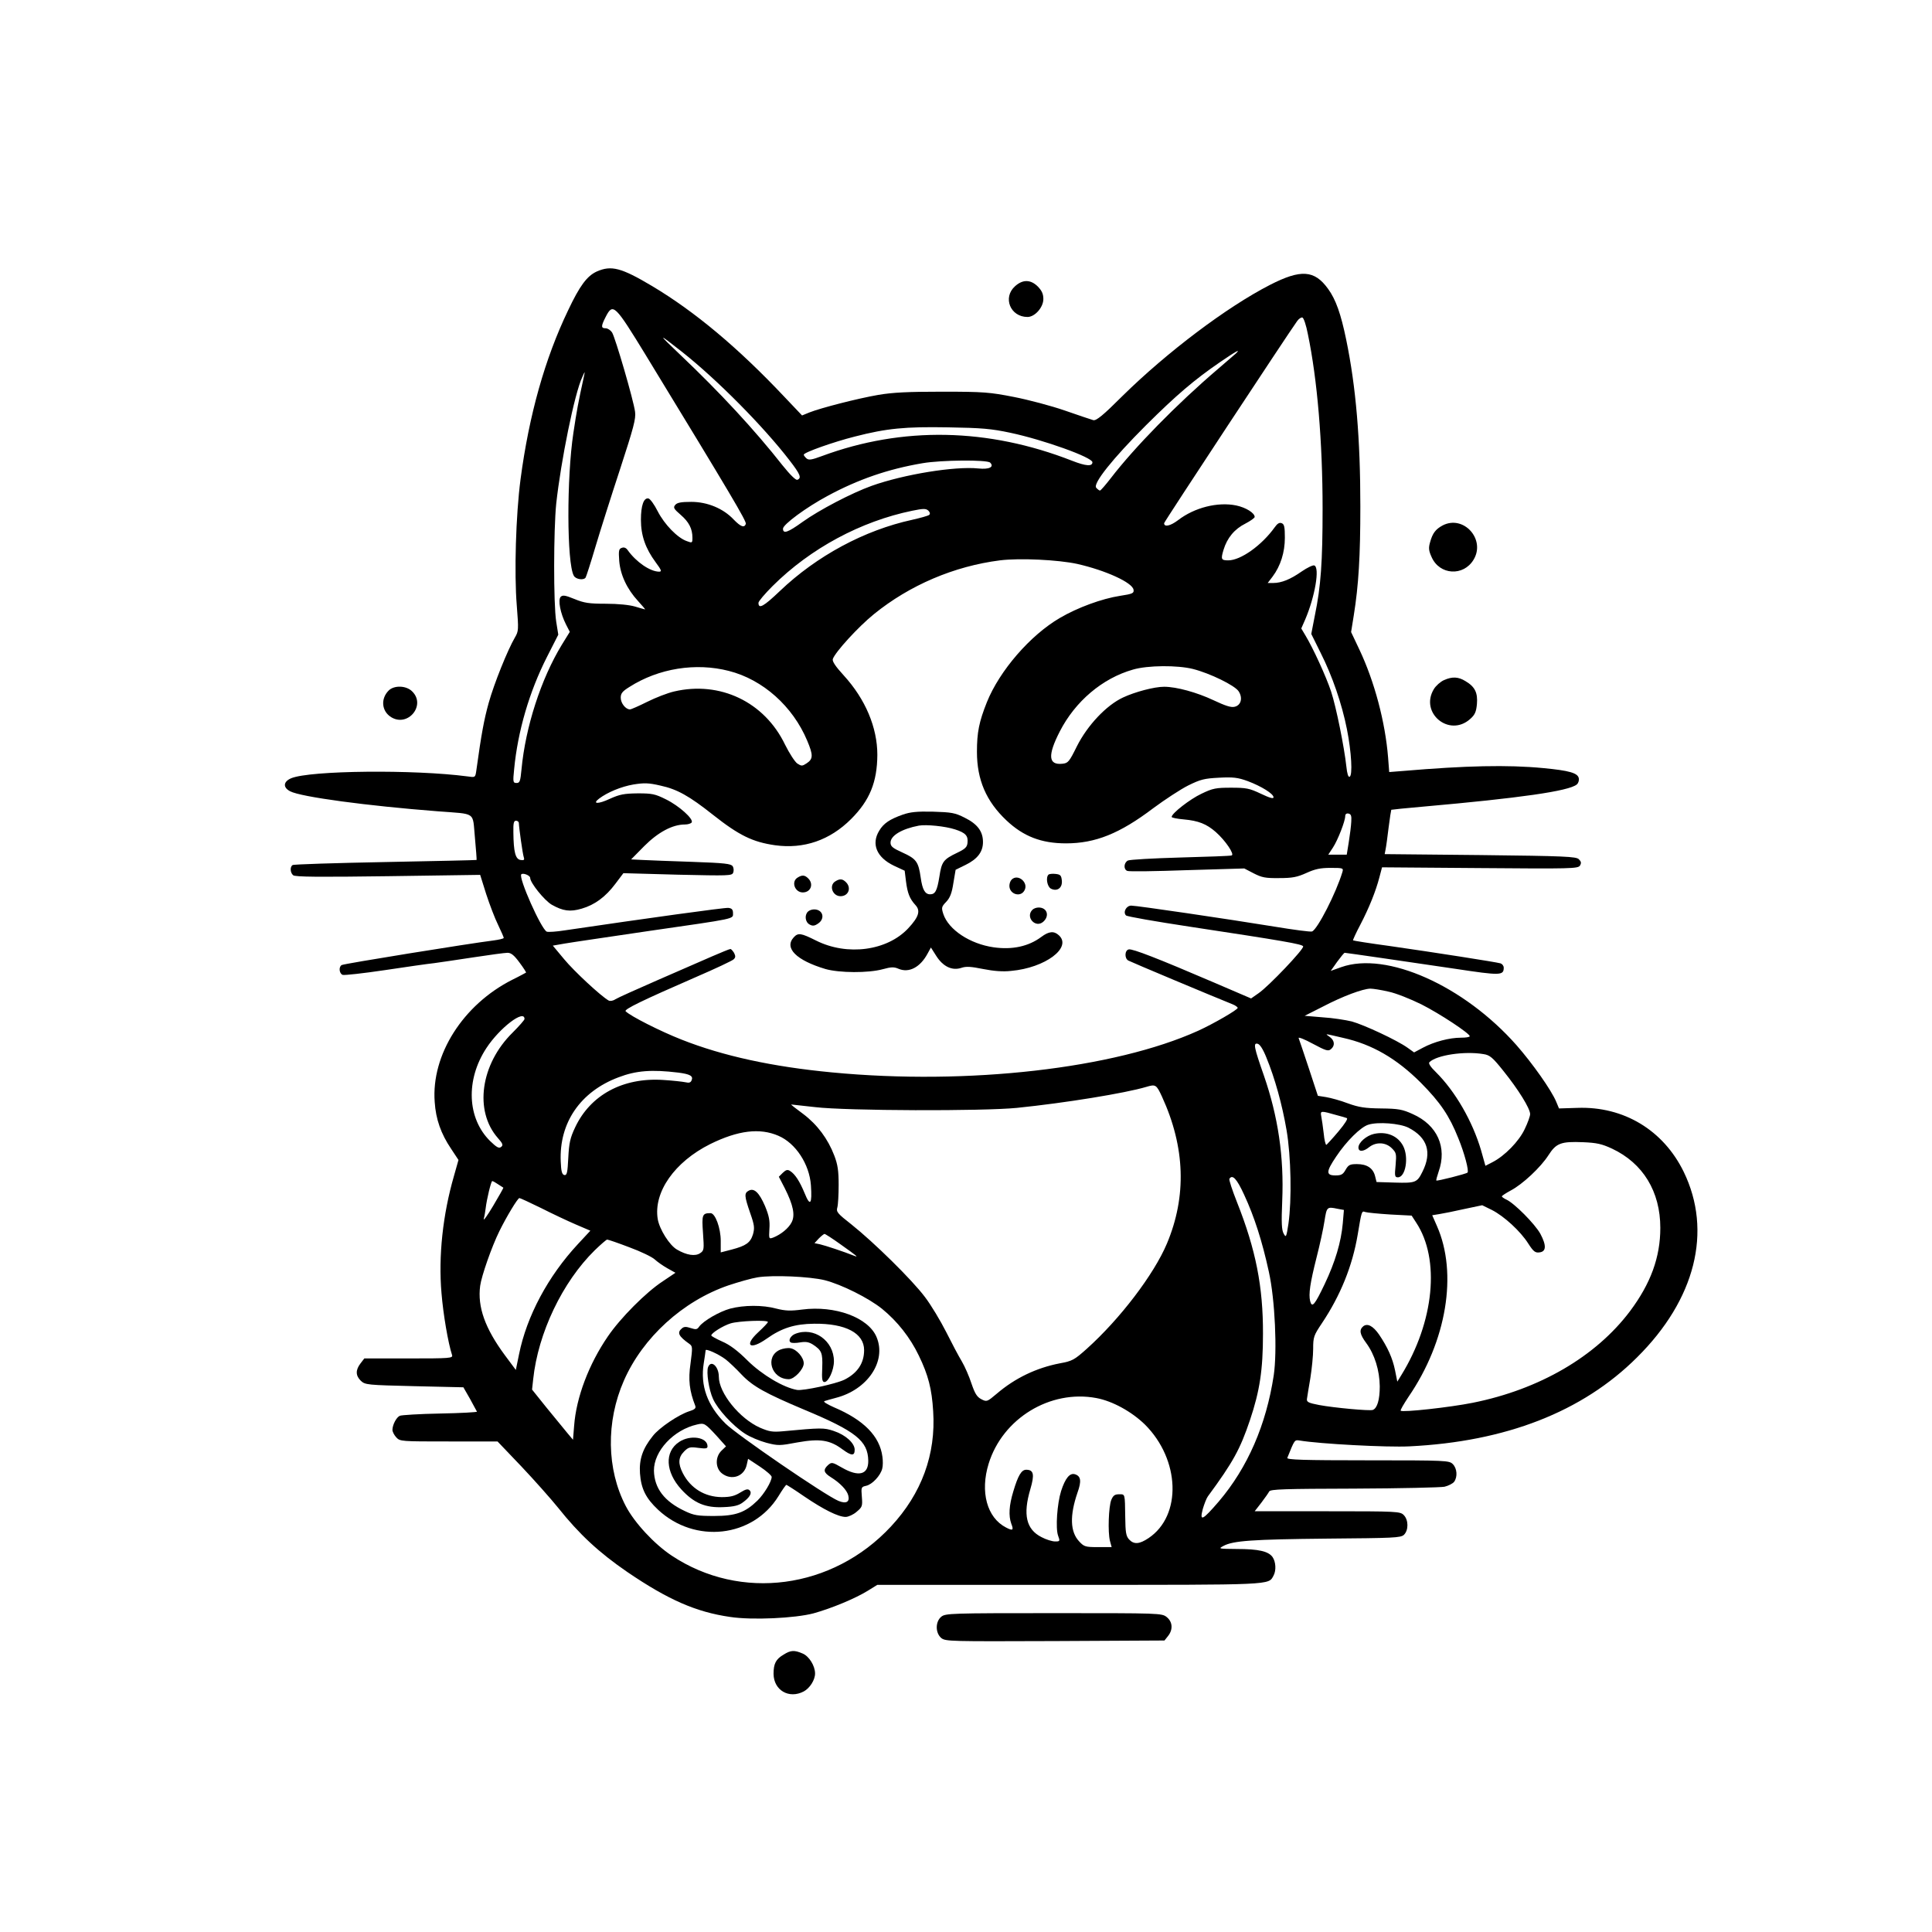 <?xml version="1.0" standalone="no"?>
<!DOCTYPE svg PUBLIC "-//W3C//DTD SVG 20010904//EN"
 "http://www.w3.org/TR/2001/REC-SVG-20010904/DTD/svg10.dtd">
<svg version="1.0" xmlns="http://www.w3.org/2000/svg"
 width="1024pt" height="1024pt" viewBox="0 0 1024 1024"
 preserveAspectRatio="xMidYMid meet">

<g transform="translate(0,1024) scale(0.1,-0.1)"
fill="#000000" stroke="none">
<path d="M3163 8801 c-52 -24 -90 -75 -152 -206 -123 -256 -207 -555 -252
-895 -25 -190 -34 -498 -20 -669 10 -129 10 -136 -10 -170 -38 -65 -110 -243
-139 -347 -24 -87 -38 -159 -66 -362 -5 -33 -6 -33 -47 -27 -279 37 -834 32
-934 -10 -42 -18 -44 -49 -5 -69 57 -30 407 -77 782 -106 207 -16 184 0 197
-137 6 -65 10 -119 9 -121 -2 -1 -219 -6 -484 -11 -264 -5 -486 -12 -491 -16
-15 -9 -13 -41 3 -54 10 -9 138 -10 503 -5 l488 7 32 -102 c18 -55 46 -129 63
-163 16 -34 30 -65 30 -69 0 -4 -26 -10 -57 -14 -121 -15 -792 -123 -802 -130
-17 -10 -13 -45 5 -52 9 -3 109 8 223 25 113 17 231 34 261 37 30 4 125 18
210 31 85 13 166 24 180 24 19 0 35 -13 63 -51 21 -28 37 -53 35 -54 -2 -1
-34 -19 -73 -38 -261 -132 -430 -398 -411 -648 6 -91 33 -168 87 -248 l39 -59
-24 -85 c-59 -204 -83 -425 -66 -621 9 -111 35 -264 56 -328 5 -17 -10 -18
-230 -18 l-235 0 -20 -26 c-27 -35 -27 -65 2 -93 23 -21 34 -22 283 -28 l260
-6 35 -61 c18 -34 35 -64 37 -68 2 -3 -86 -8 -195 -10 -109 -2 -205 -8 -214
-12 -18 -8 -39 -48 -39 -75 0 -9 9 -27 20 -39 20 -22 26 -22 279 -22 l258 0
126 -132 c69 -73 156 -171 194 -218 114 -143 218 -239 368 -342 216 -147 364
-212 544 -238 117 -18 345 -7 443 19 94 26 220 78 288 120 l50 31 1016 0
c1091 0 1056 -2 1084 49 15 28 12 73 -5 98 -22 31 -74 43 -190 43 -96 1 -99 1
-71 16 51 28 154 35 549 39 354 3 390 4 408 20 25 24 25 79 -1 105 -19 19 -33
20 -405 20 l-385 0 35 45 c19 25 38 52 42 60 7 12 80 14 450 15 243 1 459 6
479 10 21 5 44 17 51 26 19 26 16 71 -7 94 -19 19 -33 20 -451 20 -341 0 -430
3 -426 13 39 97 38 96 65 92 106 -18 464 -37 582 -31 511 25 917 183 1206 471
310 307 401 669 248 984 -108 221 -318 348 -564 339 l-97 -3 -15 36 c-26 62
-125 202 -210 299 -279 316 -689 499 -929 414 l-56 -20 34 48 c19 26 37 48 40
48 7 0 337 -48 587 -85 238 -36 256 -36 256 6 0 10 -8 20 -17 23 -24 7 -351
58 -588 92 -104 14 -192 28 -194 30 -1 1 15 38 38 81 48 92 83 180 102 253
l14 53 519 -4 c483 -4 519 -3 530 13 8 14 7 21 -6 34 -14 14 -73 17 -522 22
l-507 5 5 26 c3 14 10 66 16 116 6 49 13 91 14 93 2 1 79 9 172 17 508 45 769
82 811 117 8 6 13 21 11 32 -4 29 -51 42 -189 55 -188 18 -410 13 -740 -15
l-76 -6 -6 78 c-15 187 -72 402 -152 571 l-44 93 14 87 c26 162 35 316 35 579
0 357 -23 632 -75 884 -28 136 -55 213 -96 269 -72 100 -144 105 -308 21 -230
-118 -546 -357 -781 -588 -104 -104 -139 -132 -155 -129 -11 3 -79 26 -151 51
-72 25 -193 57 -270 72 -127 25 -160 28 -379 28 -184 0 -263 -4 -340 -17 -110
-19 -304 -69 -365 -93 l-39 -16 -93 98 c-248 263 -476 453 -702 588 -163 97
-216 111 -293 77z m262 -447 c450 -738 533 -878 528 -891 -8 -22 -27 -15 -64
23 -55 59 -140 94 -225 94 -54 0 -75 -4 -85 -16 -12 -14 -8 -21 29 -53 44 -38
62 -74 62 -121 0 -28 -1 -29 -30 -18 -49 17 -118 88 -154 158 -18 36 -40 66
-49 68 -25 5 -40 -37 -40 -113 0 -83 24 -152 78 -225 31 -42 34 -50 18 -50
-48 1 -121 51 -166 114 -9 13 -20 17 -32 12 -15 -5 -17 -15 -13 -69 6 -74 41
-149 100 -213 22 -24 39 -44 37 -44 -2 0 -26 7 -53 15 -30 9 -91 15 -155 15
-89 0 -115 4 -166 25 -49 20 -62 22 -73 12 -16 -16 -2 -88 28 -147 l20 -39
-42 -68 c-111 -182 -193 -437 -214 -661 -6 -63 -9 -72 -26 -72 -19 0 -20 5
-13 73 19 200 80 410 174 595 l60 118 -11 69 c-15 96 -14 485 0 625 25 228 97
584 138 671 15 34 15 34 9 4 -30 -136 -39 -186 -56 -300 -36 -237 -35 -688 2
-756 10 -20 53 -26 63 -10 3 5 27 78 52 163 25 84 84 270 131 413 71 218 84
266 79 302 -8 62 -105 394 -122 421 -8 12 -23 22 -34 22 -25 0 -25 11 0 60 39
76 48 67 215 -206z m3507 115 c50 -240 78 -573 78 -925 0 -281 -9 -412 -41
-566 l-19 -98 50 -101 c61 -121 112 -268 139 -404 24 -121 31 -246 14 -252 -7
-3 -13 16 -17 54 -11 102 -54 316 -81 398 -27 81 -95 229 -136 297 l-22 37 21
48 c52 122 78 275 48 286 -7 3 -38 -12 -67 -32 -60 -42 -107 -61 -151 -61
l-29 0 26 34 c42 56 65 128 65 206 0 57 -3 72 -17 77 -12 5 -23 -2 -37 -22
-69 -96 -180 -175 -246 -175 -38 0 -40 6 -25 56 19 63 58 110 116 139 27 14
49 30 49 35 0 21 -46 50 -98 61 -98 20 -221 -11 -308 -78 -41 -31 -74 -38 -74
-16 0 7 660 1009 705 1071 9 13 22 21 28 19 7 -2 20 -41 29 -88z m-3317 -94
c187 -148 431 -395 569 -574 58 -75 66 -95 42 -104 -8 -3 -37 25 -78 76 -147
187 -332 387 -543 587 -122 116 -121 118 10 15z m2935 -9 c-8 -7 -51 -44 -95
-82 -216 -184 -442 -415 -568 -579 -28 -36 -53 -65 -57 -65 -4 0 -13 7 -20 15
-18 22 86 153 264 331 162 161 256 241 393 335 85 58 112 73 83 45z m-1194
-420 c174 -37 434 -130 434 -156 0 -23 -34 -21 -108 8 -445 174 -898 183
-1325 25 -54 -20 -70 -23 -82 -13 -8 7 -15 16 -15 20 0 12 159 68 270 96 171
44 268 53 495 49 178 -3 228 -7 331 -29z m-108 -158 c23 -23 -5 -37 -62 -31
-124 13 -395 -31 -566 -92 -106 -38 -278 -128 -366 -191 -79 -57 -104 -65
-104 -36 0 22 123 113 237 174 161 87 320 142 503 173 99 17 342 19 358 3z
m-323 -277 c-6 -5 -46 -16 -90 -26 -253 -55 -506 -191 -702 -378 -86 -82 -113
-97 -113 -62 0 8 34 48 75 89 201 200 468 343 740 399 59 12 72 12 85 1 9 -9
11 -17 5 -23z m785 -260 c150 -34 293 -99 298 -137 3 -18 -5 -22 -71 -32 -97
-15 -225 -62 -319 -117 -158 -92 -320 -280 -387 -446 -42 -105 -53 -161 -53
-264 0 -148 49 -262 156 -363 90 -85 185 -122 316 -122 156 0 285 52 462 186
62 46 146 101 186 121 65 32 85 37 163 41 75 4 100 1 152 -18 72 -27 137 -67
137 -86 0 -9 -21 -3 -67 19 -61 29 -78 32 -158 32 -80 0 -97 -3 -157 -32 -60
-28 -158 -104 -158 -123 0 -4 29 -10 64 -13 78 -7 121 -24 170 -67 51 -45 101
-119 84 -124 -7 -3 -130 -7 -273 -11 -143 -4 -267 -11 -277 -16 -22 -12 -24
-47 -3 -55 8 -4 151 -2 317 4 l303 9 50 -26 c43 -22 62 -26 135 -25 70 0 95 5
144 27 46 21 74 27 128 27 67 0 69 -1 63 -22 -33 -110 -132 -304 -161 -315 -8
-3 -98 9 -201 26 -252 41 -727 111 -757 111 -27 0 -45 -35 -28 -52 6 -6 156
-32 334 -59 501 -76 601 -93 605 -105 5 -14 -182 -211 -236 -248 l-40 -28
-198 85 c-296 127 -430 179 -450 175 -22 -4 -24 -47 -3 -59 12 -7 448 -190
553 -232 15 -6 27 -15 27 -19 0 -10 -128 -84 -209 -121 -444 -201 -1219 -290
-1941 -221 -316 30 -578 87 -798 174 -112 44 -270 124 -296 150 -10 10 87 57
374 182 102 44 191 86 198 93 11 10 11 17 3 34 -7 11 -15 21 -20 21 -5 0 -48
-18 -97 -39 -49 -21 -179 -78 -289 -126 -110 -48 -210 -93 -223 -101 -13 -9
-28 -11 -36 -7 -41 23 -184 156 -236 219 l-60 72 63 11 c34 6 233 35 442 66
471 68 450 63 450 95 0 19 -6 26 -25 28 -20 2 -425 -54 -866 -119 -44 -7 -87
-10 -96 -7 -29 12 -152 288 -135 304 9 9 47 -6 47 -19 0 -26 75 -119 114 -142
60 -34 98 -39 159 -21 69 20 126 62 178 131 l43 57 288 -8 c270 -6 288 -6 294
11 4 10 3 25 -3 34 -9 13 -42 17 -214 23 -112 4 -231 8 -264 10 l-60 3 70 71
c73 73 149 114 215 114 16 0 32 5 36 11 11 18 -67 88 -136 122 -58 29 -74 32
-150 32 -72 -1 -95 -5 -148 -29 -62 -29 -95 -28 -57 1 45 34 118 64 182 75 57
9 80 9 144 -6 88 -19 152 -55 277 -154 139 -110 211 -145 330 -162 152 -21
290 26 403 139 99 99 138 196 139 340 0 145 -63 295 -178 421 -44 48 -62 75
-58 87 12 36 134 170 218 238 190 154 425 254 668 285 105 13 309 3 410 -19z
m-1847 -567 c181 -46 339 -188 415 -369 33 -78 32 -98 -3 -121 -23 -15 -27
-15 -49 -1 -13 9 -42 54 -65 100 -109 227 -345 339 -588 282 -35 -8 -99 -33
-143 -55 -44 -22 -85 -40 -91 -40 -23 0 -49 33 -49 62 0 23 9 34 46 57 155 99
352 130 527 85z m2461 10 c90 -23 221 -87 241 -118 23 -35 13 -74 -21 -82 -19
-5 -49 5 -113 35 -87 41 -195 71 -261 71 -52 0 -154 -27 -218 -57 -88 -41
-188 -147 -244 -258 -41 -83 -47 -90 -77 -93 -75 -8 -79 44 -14 171 82 160
226 282 388 328 78 23 236 24 319 3z m838 -809 c-1 -22 -7 -70 -13 -107 l-11
-68 -49 0 -49 0 25 38 c26 40 65 140 65 167 0 10 7 15 17 13 14 -3 17 -12 15
-43z m-4412 -7 c1 -27 20 -163 26 -181 5 -15 1 -18 -17 -15 -27 4 -37 42 -38
146 -1 49 2 62 14 62 8 0 15 -6 15 -12z m4610 -894 c39 -8 116 -39 173 -67 99
-50 256 -154 257 -169 0 -5 -21 -8 -47 -8 -60 0 -141 -21 -201 -53 l-47 -25
-35 25 c-56 40 -230 121 -295 139 -33 8 -103 19 -155 22 l-95 8 95 48 c109 57
213 95 253 96 15 0 59 -7 97 -16z m-4580 -145 c0 -5 -28 -37 -63 -72 -170
-167 -205 -415 -78 -559 26 -29 29 -38 17 -47 -11 -9 -23 -3 -58 31 -122 120
-131 324 -20 493 70 107 202 208 202 154z m4339 -100 c153 -34 283 -109 412
-238 103 -104 151 -175 198 -293 33 -80 58 -175 49 -183 -7 -7 -161 -46 -165
-42 -2 2 4 23 12 47 46 129 -7 247 -137 305 -55 25 -76 29 -168 30 -85 1 -118
6 -176 27 -39 15 -91 29 -115 33 l-44 7 -48 146 c-27 81 -51 153 -54 160 -3 7
31 -6 75 -30 69 -37 82 -41 96 -29 23 19 20 46 -6 65 -26 19 -33 19 71 -5z
m-407 -104 c45 -109 84 -250 107 -385 24 -140 28 -370 10 -496 -11 -72 -13
-75 -25 -53 -11 19 -13 57 -8 174 10 234 -22 447 -97 664 -53 151 -57 174 -34
169 12 -2 29 -28 47 -73z m1151 18 c33 -5 48 -17 106 -90 78 -97 141 -198 141
-228 0 -11 -13 -47 -29 -80 -30 -64 -106 -142 -171 -175 l-37 -19 -23 82 c-45
153 -136 312 -240 415 -28 27 -40 46 -34 52 38 38 187 60 287 43z m-4268 -98
c62 -8 80 -18 71 -40 -5 -13 -13 -16 -34 -11 -15 3 -67 9 -117 12 -213 14
-386 -79 -467 -252 -26 -55 -32 -82 -36 -161 -4 -79 -7 -93 -21 -91 -12 3 -17
18 -19 72 -9 205 104 370 306 446 94 36 177 42 317 25z m2564 -128 c123 -268
131 -528 26 -778 -69 -164 -249 -400 -425 -558 -66 -59 -77 -65 -143 -77 -124
-24 -237 -78 -334 -161 -51 -43 -53 -44 -82 -29 -23 12 -34 30 -52 83 -12 37
-35 90 -51 117 -17 28 -54 98 -83 156 -30 59 -80 143 -113 186 -69 92 -271
290 -389 384 -74 58 -82 67 -75 90 4 14 7 68 7 120 0 75 -5 108 -23 155 -34
89 -90 164 -164 220 -37 27 -66 50 -65 51 1 0 58 -6 127 -14 167 -20 892 -22
1070 -4 256 26 574 78 685 111 50 15 54 13 84 -52z m931 -99 c19 -5 41 -11 48
-14 8 -2 -8 -28 -44 -71 -32 -38 -61 -69 -64 -71 -4 -1 -11 26 -14 60 -4 35
-10 76 -13 91 -6 31 -4 31 87 5z m375 -65 c101 -52 126 -131 74 -234 -28 -57
-37 -60 -145 -57 l-98 3 -8 32 c-11 42 -43 63 -96 63 -37 0 -45 -4 -60 -30
-14 -25 -23 -30 -54 -30 -51 0 -50 20 4 100 54 81 130 157 171 169 51 16 166
7 212 -16z m-3339 -43 c91 -39 164 -150 172 -262 7 -101 -4 -115 -33 -43 -27
65 -51 102 -78 119 -13 8 -21 6 -38 -10 l-21 -21 31 -60 c46 -91 56 -144 37
-181 -16 -32 -57 -65 -97 -81 -24 -9 -24 -8 -21 46 3 43 -2 69 -23 120 -31 72
-58 98 -87 82 -24 -13 -23 -28 8 -118 23 -65 24 -80 15 -113 -14 -45 -37 -61
-113 -81 l-58 -15 0 61 c0 68 -29 147 -54 147 -44 0 -47 -8 -40 -105 6 -87 6
-93 -15 -107 -26 -18 -72 -11 -123 19 -40 23 -93 108 -102 162 -23 143 90 303
278 397 148 73 263 87 362 44z m4418 -68 c164 -77 256 -227 256 -420 0 -156
-51 -295 -161 -442 -181 -240 -479 -414 -833 -485 -119 -24 -373 -52 -382 -42
-3 3 16 35 41 73 203 296 262 655 151 906 l-25 57 37 6 c20 3 80 15 133 27
l95 20 51 -25 c65 -33 152 -113 193 -178 27 -42 37 -50 59 -47 37 4 38 37 5
99 -29 52 -138 162 -180 181 -13 6 -24 14 -24 17 0 3 21 17 47 31 63 33 159
123 200 187 41 64 66 74 185 69 71 -3 98 -9 152 -34z m-1950 -244 c54 -116 96
-247 131 -408 33 -148 45 -422 26 -550 -40 -262 -138 -488 -291 -668 -87 -101
-103 -109 -85 -40 8 27 20 58 27 67 134 182 171 250 223 404 52 155 69 266 69
457 1 250 -38 447 -138 699 -25 63 -43 118 -40 123 16 25 39 1 78 -84z m-3954
55 c14 -9 26 -17 28 -18 1 -1 -23 -44 -54 -96 -31 -52 -53 -83 -50 -69 4 14 8
39 10 55 6 51 29 145 35 145 4 0 18 -8 31 -17z m228 -126 c59 -30 142 -69 184
-87 l77 -33 -66 -71 c-158 -170 -271 -381 -312 -584 l-17 -83 -58 78 c-105
142 -146 256 -131 368 7 52 61 207 102 290 38 77 97 175 106 175 4 0 56 -24
115 -53z m4222 -4 l33 -6 -6 -71 c-9 -100 -40 -204 -96 -322 -53 -111 -67
-128 -77 -90 -9 37 0 96 34 231 17 66 36 153 42 193 12 76 13 77 70 65z m277
-30 l115 -6 24 -37 c128 -194 96 -525 -79 -809 l-21 -34 -12 60 c-13 64 -39
122 -85 190 -32 46 -62 61 -84 43 -22 -19 -18 -42 16 -88 45 -61 71 -145 72
-230 0 -70 -13 -116 -37 -125 -16 -6 -203 11 -284 26 -57 11 -67 16 -65 32 2
11 9 61 18 110 8 50 15 120 15 156 0 62 3 71 46 135 99 148 162 304 190 470
21 126 21 127 40 120 9 -3 67 -9 131 -13z m-2911 -159 c90 -64 97 -70 69 -59
-47 19 -152 54 -179 60 l-29 6 23 25 c13 13 27 24 30 24 4 0 43 -25 86 -56z
m-1120 -15 c60 -22 120 -51 134 -64 14 -13 44 -34 67 -47 l43 -24 -67 -45
c-89 -58 -225 -195 -291 -292 -101 -147 -168 -324 -179 -474 l-6 -74 -31 37
c-17 21 -66 81 -109 133 l-77 96 6 55 c26 245 155 515 326 683 32 31 62 57 66
57 5 0 58 -18 118 -41z m1034 -174 c91 -23 234 -95 305 -152 81 -66 149 -152
195 -248 50 -103 69 -177 76 -295 15 -228 -61 -436 -224 -611 -309 -332 -797
-397 -1162 -154 -92 61 -197 174 -243 262 -102 195 -106 448 -10 666 100 228
312 421 553 504 54 18 124 38 156 43 82 13 276 4 354 -15z m1441 -625 c86 -16
187 -72 257 -140 187 -186 197 -483 20 -602 -49 -33 -78 -35 -104 -7 -16 18
-19 38 -20 118 -2 127 0 121 -33 121 -22 0 -31 -6 -41 -30 -14 -35 -19 -171
-7 -217 l9 -33 -72 0 c-67 0 -74 2 -100 30 -48 51 -51 136 -9 259 22 61 18 87
-13 97 -28 9 -52 -21 -74 -89 -21 -67 -30 -197 -16 -236 11 -30 10 -31 -16
-31 -15 0 -48 10 -72 23 -81 41 -99 119 -59 254 23 78 18 103 -22 103 -25 0
-43 -30 -68 -114 -23 -75 -26 -130 -11 -172 14 -35 8 -39 -28 -20 -101 52
-138 189 -92 338 74 240 326 394 571 348z"/>
<path d="M4784 5922 c-68 -24 -101 -46 -124 -85 -43 -70 -14 -141 77 -185 l58
-27 7 -57 c8 -62 19 -91 50 -125 28 -30 18 -63 -38 -123 -112 -120 -324 -148
-489 -65 -80 40 -95 42 -118 17 -52 -57 14 -122 168 -168 74 -21 227 -22 304
-1 44 12 59 13 84 2 55 -23 114 8 153 80 l18 33 28 -44 c36 -57 84 -80 133
-64 26 9 51 7 116 -6 56 -11 104 -15 148 -10 181 16 325 124 253 189 -26 24
-53 21 -93 -9 -67 -50 -153 -69 -252 -55 -126 18 -239 93 -267 176 -11 34 -10
39 15 65 20 21 30 46 38 99 l12 71 53 26 c63 31 92 69 92 121 0 57 -30 96 -97
129 -51 26 -70 29 -168 32 -86 2 -121 -2 -161 -16z m278 -78 c56 -18 70 -34
66 -71 -2 -23 -13 -33 -55 -53 -73 -35 -82 -47 -94 -126 -12 -75 -22 -94 -49
-94 -27 0 -41 24 -50 88 -12 84 -23 100 -96 133 -53 24 -64 33 -64 53 0 37 60
73 150 90 39 7 140 -3 192 -20z"/>
<path d="M5557 5604 c-15 -15 -7 -63 13 -74 33 -17 62 4 58 43 -3 27 -7 32
-33 35 -17 2 -34 0 -38 -4z"/>
<path d="M4228 5589 c-36 -21 -16 -79 27 -79 42 0 59 44 29 74 -18 18 -32 20
-56 5z"/>
<path d="M5362 5578 c-7 -7 -12 -21 -12 -33 0 -45 60 -63 80 -24 23 41 -35 90
-68 57z"/>
<path d="M4428 5569 c-36 -21 -16 -79 27 -79 42 0 59 44 29 74 -18 18 -32 20
-56 5z"/>
<path d="M5472 5418 c-39 -39 17 -100 58 -63 34 31 20 75 -25 75 -12 0 -26 -5
-33 -12z"/>
<path d="M4282 5408 c-19 -19 -14 -56 9 -68 16 -9 26 -8 45 5 39 26 26 75 -21
75 -12 0 -26 -5 -33 -12z"/>
<path d="M7282 4230 c-40 -9 -82 -46 -82 -72 0 -24 26 -23 57 2 37 29 88 26
120 -6 24 -24 25 -30 20 -90 -6 -57 -4 -64 12 -64 41 0 59 106 28 166 -28 54
-88 79 -155 64z"/>
<path d="M3870 3304 c-58 -16 -142 -65 -164 -95 -11 -16 -17 -17 -45 -8 -24 8
-35 8 -46 -1 -28 -23 -19 -42 39 -83 17 -12 17 -19 6 -103 -13 -87 -6 -146 25
-225 5 -13 -3 -20 -32 -29 -56 -18 -159 -87 -193 -131 -54 -67 -73 -124 -68
-198 6 -82 31 -132 96 -193 195 -182 502 -148 638 72 20 33 39 60 42 60 2 0
45 -27 94 -61 103 -70 181 -109 220 -109 14 0 41 12 58 27 30 25 32 30 28 79
-4 51 -4 53 23 59 32 7 76 54 85 91 4 14 4 42 1 63 -14 109 -99 195 -257 262
-38 17 -59 30 -50 33 8 3 35 10 60 17 168 43 270 194 216 322 -43 104 -220
169 -395 146 -61 -8 -88 -7 -136 5 -73 20 -172 19 -245 0z m200 -71 c0 -4 -23
-28 -51 -54 -78 -72 -44 -97 45 -34 79 56 148 78 251 79 167 2 265 -50 265
-140 0 -69 -35 -122 -105 -157 -46 -22 -216 -59 -250 -54 -71 12 -185 79 -263
156 -53 53 -95 84 -135 101 -31 14 -57 28 -57 32 0 12 61 51 103 64 44 13 197
19 197 7z m-224 -198 c17 -13 56 -50 85 -81 59 -62 126 -99 330 -185 276 -115
339 -166 341 -271 1 -74 -50 -88 -139 -37 -52 30 -55 30 -74 14 -27 -25 -24
-40 14 -64 50 -31 86 -69 93 -97 9 -35 -11 -46 -52 -29 -70 29 -540 351 -599
410 -96 95 -134 201 -115 319 5 33 10 64 10 69 0 11 69 -20 106 -48z m-48
-405 l50 -56 -24 -23 c-34 -33 -33 -92 2 -120 51 -40 119 -17 132 46 l7 31 62
-41 c35 -23 63 -48 63 -55 0 -24 -40 -91 -76 -126 -65 -63 -115 -81 -229 -81
-87 0 -107 3 -155 26 -109 51 -162 121 -164 214 -1 104 104 217 229 245 38 9
42 6 103 -60z"/>
<path d="M4214 3170 c-24 -10 -38 -36 -23 -45 5 -4 28 -4 50 0 30 5 46 2 67
-11 47 -31 53 -44 50 -124 -3 -61 0 -75 12 -75 21 0 50 63 50 110 0 109 -107
185 -206 145z"/>
<path d="M4134 3086 c-82 -36 -46 -156 47 -156 29 0 79 53 79 84 0 31 -37 74
-70 80 -14 3 -39 -1 -56 -8z"/>
<path d="M3753 2994 c-10 -26 4 -120 26 -168 24 -55 106 -144 170 -185 26 -17
76 -38 113 -48 62 -16 70 -16 165 2 118 21 171 13 237 -36 49 -36 66 -37 66
-3 0 35 -48 79 -112 100 -51 17 -66 17 -268 -2 -56 -5 -73 -2 -122 19 -108 48
-218 184 -218 270 0 54 -41 92 -57 51z"/>
<path d="M3599 2597 c-78 -52 -72 -159 12 -251 67 -73 128 -99 225 -94 54 2
80 9 100 24 39 28 51 51 37 65 -9 9 -21 6 -50 -12 -29 -18 -52 -24 -98 -24
-90 1 -165 47 -206 127 -26 51 -24 84 7 115 23 23 31 25 75 19 39 -5 49 -4 49
8 0 49 -92 63 -151 23z"/>
<path d="M5380 8723 c-67 -60 -25 -163 66 -163 39 0 84 51 84 95 0 27 -8 44
-29 66 -38 38 -80 39 -121 2z"/>
<path d="M7646 7455 c-37 -20 -53 -41 -66 -88 -9 -31 -8 -45 8 -80 42 -95 168
-103 222 -14 66 108 -53 240 -164 182z"/>
<path d="M7653 6635 c-18 -8 -42 -29 -53 -47 -77 -126 81 -258 192 -159 25 22
32 37 36 79 5 60 -10 92 -61 122 -37 23 -70 25 -114 5z"/>
<path d="M2060 6580 c-43 -43 -38 -109 13 -141 89 -55 186 63 112 136 -31 32
-96 34 -125 5z"/>
<path d="M4989 1671 c-32 -26 -32 -86 0 -113 23 -18 47 -18 603 -16 l580 3 19
24 c27 34 24 75 -7 100 -26 21 -35 21 -599 21 -545 0 -574 -1 -596 -19z"/>
<path d="M4153 1470 c-41 -24 -53 -48 -53 -102 1 -87 82 -134 160 -93 32 17
60 61 60 95 0 41 -32 92 -66 106 -44 19 -63 18 -101 -6z"/>
</g>
</svg>
